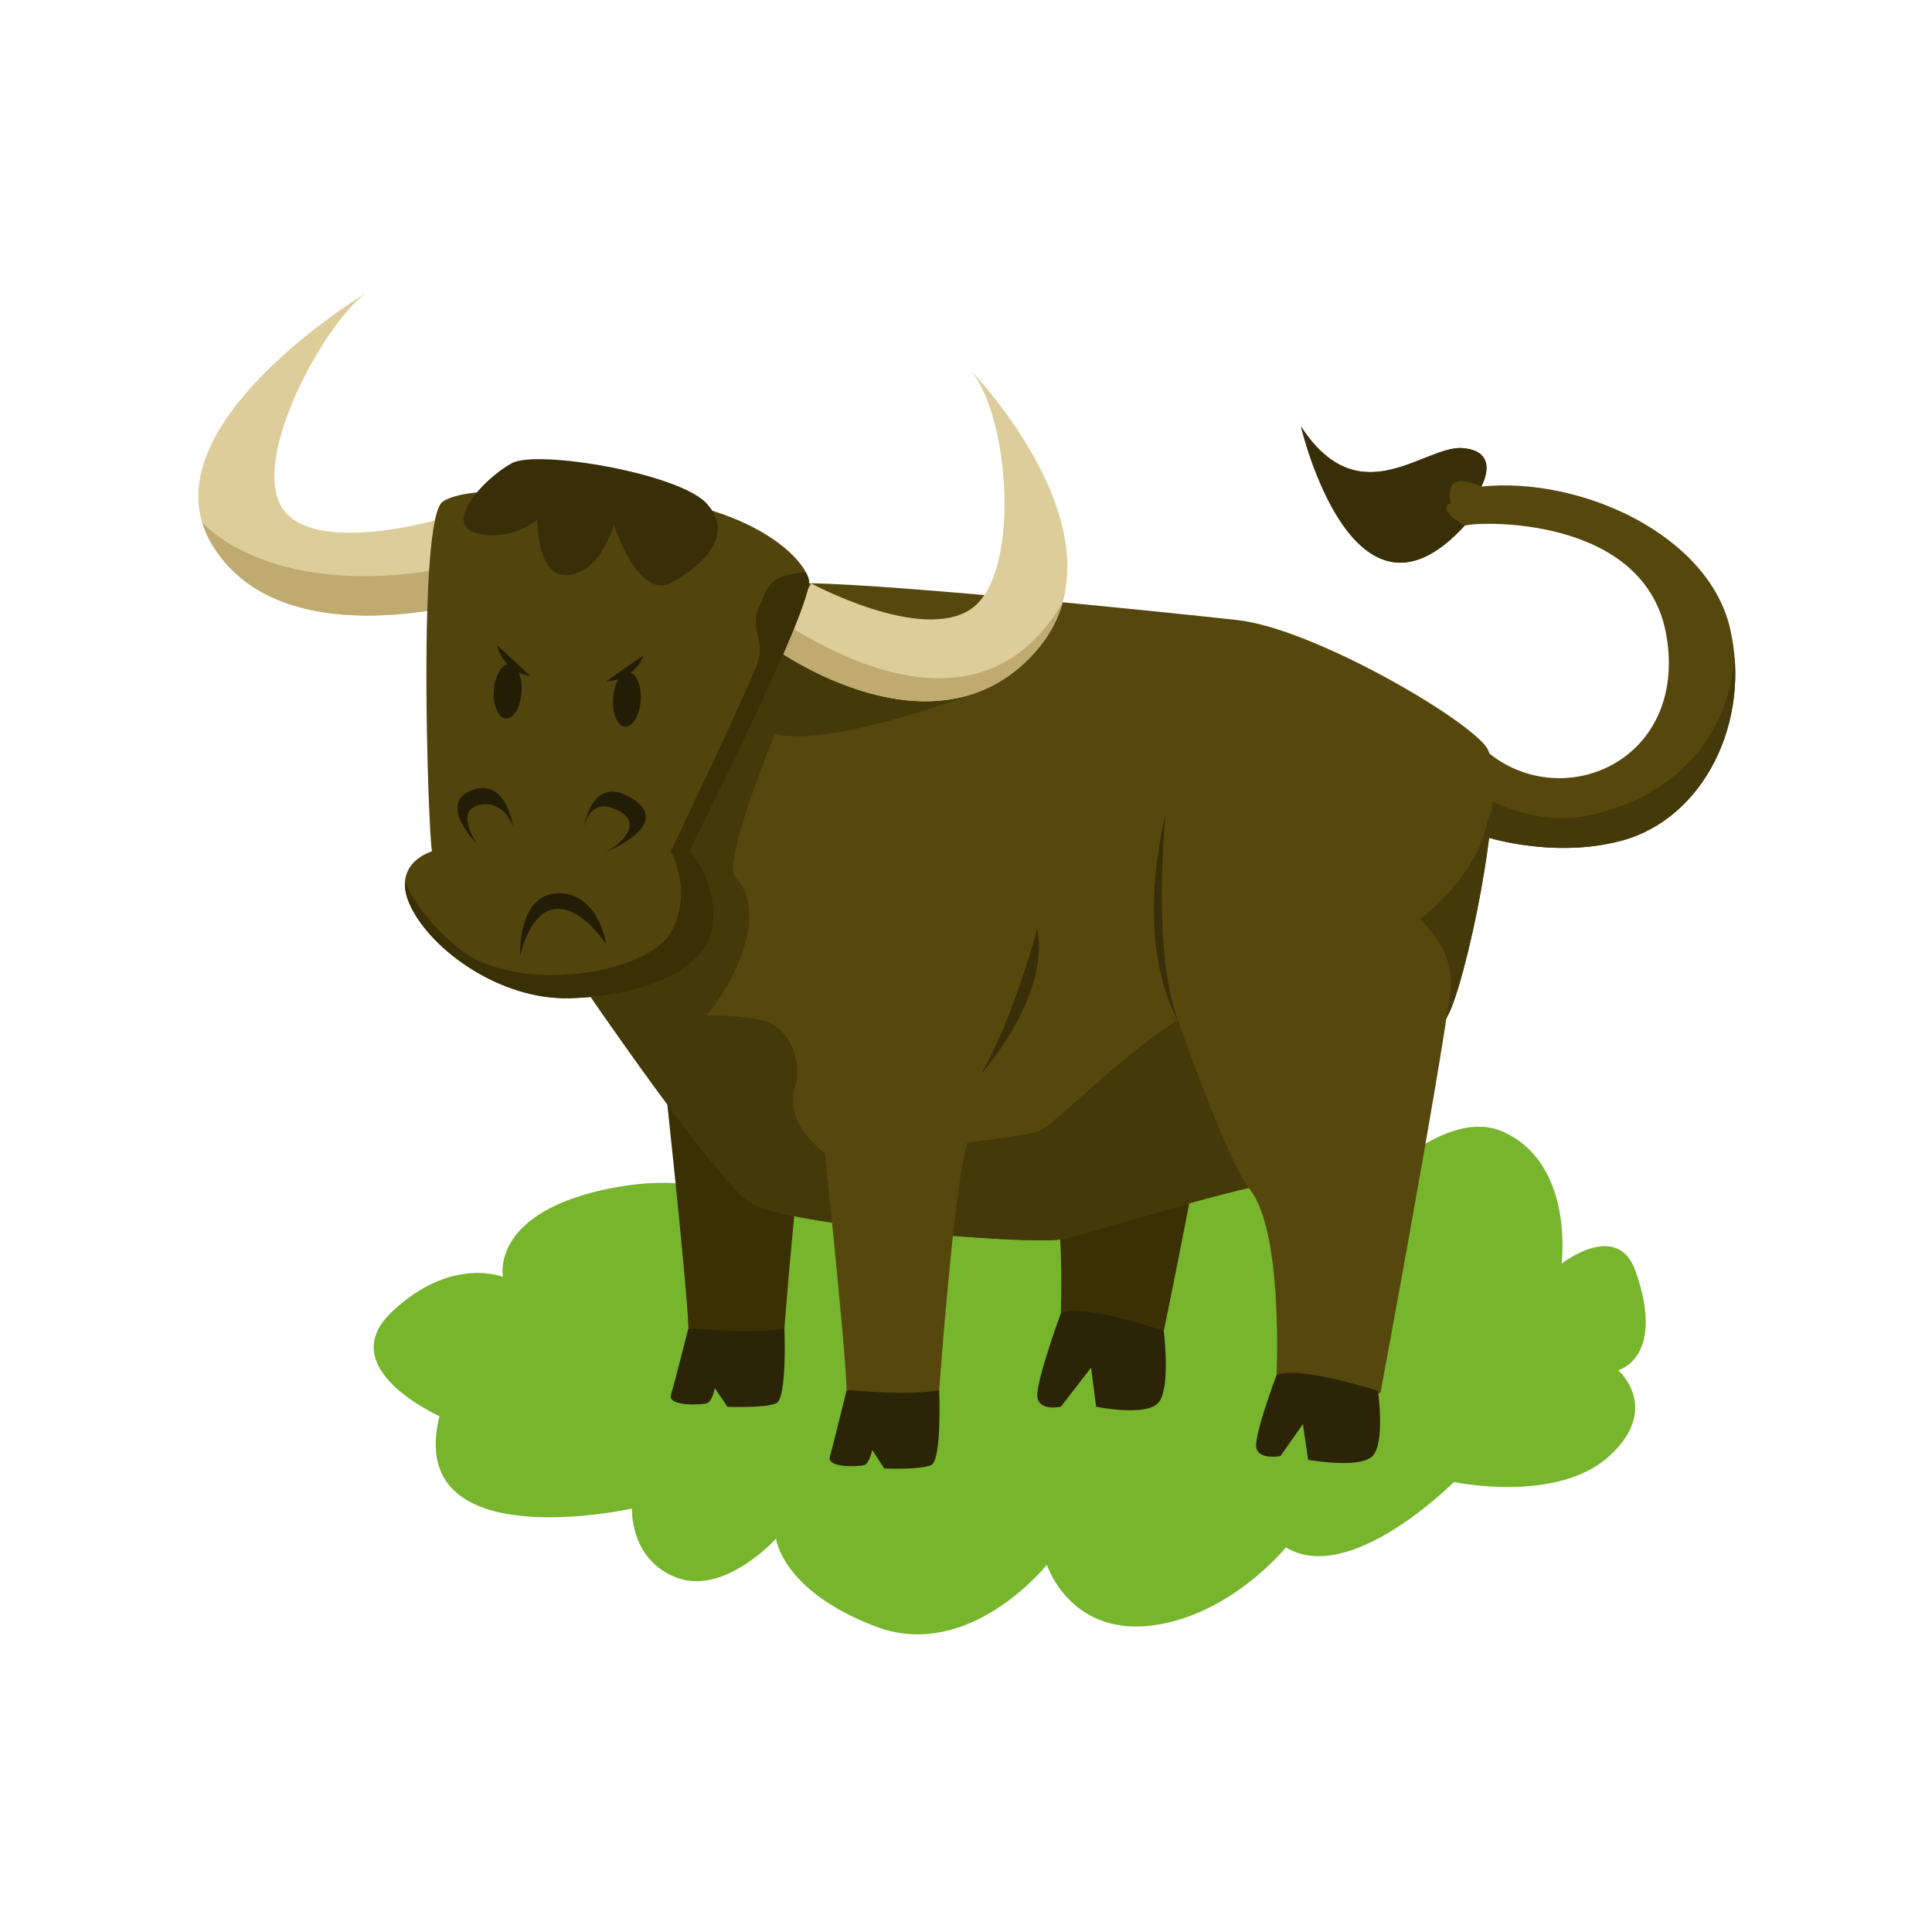 <?xml version="1.0" encoding="utf-8"?>
<!-- Generator: Adobe Illustrator 16.0.0, SVG Export Plug-In . SVG Version: 6.00 Build 0)  -->
<!DOCTYPE svg PUBLIC "-//W3C//DTD SVG 1.1//EN" "http://www.w3.org/Graphics/SVG/1.1/DTD/svg11.dtd">
<svg version="1.1" id="Layer_1" xmlns="http://www.w3.org/2000/svg" xmlns:xlink="http://www.w3.org/1999/xlink" x="0px" y="0px"
	 width="350px" height="350px" viewBox="0 0 350 350" enable-background="new 0 0 350 350" xml:space="preserve">
<path fill="#77B52D" d="M79.613,256.547c0,0-19.418-8.616-8.665-18.85c10.756-10.233,20.168-6.373,20.168-6.373
	s-2.523-11.896,20.068-16.162c22.592-4.267,29.399,8.367,29.399,8.367s6.11-14.732,20.145-13.734
	c14.034,0.995,12.265,12.813,12.265,12.813s18.244-14.536,26.99-10.756c8.747,3.776,13.611,7.877,13.611,7.877
	s-0.056-19.248,17.264-18.381c17.32,0.868,14.435,16.912,14.435,16.912s15.581-18.635,27.257-13.126
	c12.711,5.995,10.345,23.799,10.345,23.799s10.133-7.986,13.412,1.367c5.523,15.758-3.156,17.923-3.156,17.923
	s7.891,6.854-1.577,15.533s-28.187,4.734-28.187,4.734s-18.818,18.935-30.427,11.834c0,0-10.21,12.624-24.717,14.202
	c-14.504,1.578-18.6-11.046-18.6-11.046s-14.029,17.63-31.003,11.183c-16.974-6.449-18.057-15.917-18.057-15.917
	s-9.221,10.257-17.877,7.102c-8.654-3.156-8.23-12.552-8.23-12.552S73.17,282.476,79.613,256.547"/>
<path fill="#56480D" d="M263.208,149.241c0.341,0.841,15.73,7.024,30.552,3.057c14.822-3.965,23.594-21.509,19.661-38.449
	c-3.933-16.938-26.921-27.525-45.069-25.711c0,0,3.629-6.351-3.328-6.956c-6.957-0.606-18.754,12.402-29.34-3.933
	c0,0,9.375,40.21,29.644,17.988c1.813-0.746,32.969-2.222,36.6,20.144s-18.514,31.961-32.106,21.133
	C269.82,136.514,258.19,136.807,263.208,149.241"/>
<g>
	<defs>
		<path id="SVGID_1_" d="M265.325,95.237c1.815-0.748,32.973-2.222,36.602,20.144c3.629,22.364-18.514,31.963-32.106,21.131
			c0,0-11.628,0.294-6.612,12.729c0.339,0.841,15.73,7.024,30.553,3.057c14.82-3.965,23.593-21.51,19.662-38.447
			c-3.935-16.94-26.923-27.526-45.072-25.711c0,0,3.63-6.352-3.327-6.958c-2.205-0.189-4.896,0.984-7.879,2.159
			c-6.434,2.533-14.231,5.067-21.463-6.091C235.682,77.25,245.061,117.461,265.325,95.237"/>
	</defs>
	<clipPath id="SVGID_2_">
		<use xlink:href="#SVGID_1_"  overflow="visible"/>
	</clipPath>
	<path clip-path="url(#SVGID_2_)" fill="#382F09" d="M265.327,95.237c0,0-5.29-2.983-2.49-4.111c0,0-1.927-6.349,5.515-2.988
		c8.192-3.908,4.431-10.887,4.431-10.887s-42.505-12.08-43.633-12.08s4.892,34.228,4.892,34.228s9.026,23.501,22.567,12.127
		C270.15,100.153,265.327,95.237,265.327,95.237"/>
	<path clip-path="url(#SVGID_2_)" fill="#443908" d="M260.37,138.519c0,0,12.79,12.142,27.082,9.268
		c14.293-2.874,26.358-12.946,26.907-30.854c0.552-17.909,15.328,42.708-15.622,44.887
		C267.785,163.997,253.599,155.446,260.37,138.519"/>
</g>
<path fill="#2B2407" d="M124.713,240.599c0,0-2.524,9.983-3.156,12.101c-0.63,2.117,5.538,1.826,6.494,1.518
	c0.954-0.31,1.459-2.729,1.459-2.729l2.271,3.361c0,0,6.816,0.28,8.834-0.632c2.021-0.914,1.49-13.618,1.49-13.618H124.713z"/>
<path fill="#3A3004" d="M119.917,190.992c0,0,4.544,41.439,4.797,49.606c0,0,12.568,1.21,17.39,0c0,0,2.552-33.779,4.822-42.901
	c2.273-9.126,4.797-22.436,3.788-27.578C149.705,164.977,112.344,148.645,119.917,190.992"/>
<path fill="#3A3004" d="M171.945,166.324c0,0,10.481,31.526,15.447,37.978c4.966,6.448,5.059,24.803,4.794,33.574
	c0,0,14.646,5.311,18.643,3.261c0,0,11.451-54.985,12.516-72.529C224.409,151.064,171.945,133.187,171.945,166.324"/>
<path fill="#2B2407" d="M192.187,237.876c0,0-4.527,12.402-4.261,15.125c0.265,2.723,4.261,1.846,4.261,1.846l5.467-7.104
	l0.925,7.104c0,0,8.788,1.796,11.185-0.63c2.397-2.426,1.064-13.08,1.064-13.08S196.447,236.063,192.187,237.876"/>
<path fill="#56480D" d="M105.616,178.581c0,0,23.893,35.088,30.397,39.322c6.505,4.236,50.669,7.562,55.81,6.654
	c5.143-0.906,35.09-10.587,41.744-10.587c6.653,0,25.711-22.455,29.34-31.342s10.286-41.859,6.354-47.303
	s-31.459-21.475-45.072-22.988c-13.611-1.512-68.7-7.173-80.459-6.655C131.969,106.2,97.75,150.752,105.616,178.581"/>
<g>
	<defs>
		<path id="SVGID_3_" d="M143.729,105.682c-11.759,0.518-45.978,45.072-38.113,72.899c0,0,23.893,35.088,30.397,39.322
			c6.506,4.236,50.669,7.563,55.81,6.655c5.143-0.907,35.088-10.588,41.744-10.588c6.653,0,25.709-22.455,29.34-31.342
			c3.631-8.888,10.284-41.859,6.352-47.303c-3.933-5.446-31.459-21.475-45.07-22.987c-13.02-1.447-63.992-6.689-78.688-6.689
			C144.831,105.649,144.239,105.66,143.729,105.682"/>
	</defs>
	<clipPath id="SVGID_4_">
		<use xlink:href="#SVGID_3_"  overflow="visible"/>
	</clipPath>
	<path clip-path="url(#SVGID_4_)" fill="#443908" d="M177.559,125.237c0,0-26.517,10.272-37.175,7.765
		c0,0-9.651,23.259-7.147,25.935c7.147,7.64-3.009,22.964-5.267,24.97c0,0,6.174,0.019,9.779,0.831
		c5.617,1.264,7.662,7.933,6.279,12.209c-2.382,7.374,6.916,13.038,6.916,13.038s33.222-3.84,36.97-4.93
		c3.749-1.088,25.313-25.41,39.857-26.164c14.545-0.752,37.364-13.289,41.377-28.836c4.013-15.548,4.262,18.054,4.013,20.813
		c-0.252,2.758-11.798,46.892-36.366,49.902c-24.57,3.009-52.655,7.522-58.674,7.271c-6.018-0.251-28.636,5.881-42.125-3.331
		c-13.493-9.213-31.079-25.004-33.971-41.054c-2.892-16.048,6.904-38.497,13.413-48.604c6.511-10.107,17.039-24.503,19.487-24.623
		C137.374,110.308,166.715,123.992,177.559,125.237"/>
</g>
<path fill="#DDCD9B" d="M146.945,105.689c0,0,19.885,10.755,28.93,4.66c9.049-6.096,7.153-34.515,0.069-43.149
	c0,0,29.715,30.638,11.545,50.974c-18.171,20.336-47.104-0.66-47.104-0.66L146.945,105.689z"/>
<g>
	<defs>
		<path id="SVGID_5_" d="M175.876,110.348c-9.047,6.094-28.93-4.657-28.93-4.657l-6.562,11.822c0,0,28.933,20.997,47.103,0.661
			c18.173-20.336-11.542-50.976-11.542-50.976C183.026,75.833,184.924,104.255,175.876,110.348"/>
	</defs>
	<clipPath id="SVGID_6_">
		<use xlink:href="#SVGID_5_"  overflow="visible"/>
	</clipPath>
	<path clip-path="url(#SVGID_6_)" fill="#BFAA6F" d="M134.923,107.676c0,0,39.156,33.214,57.602,1.435
		c0,0-7.634,27.653-27.443,24.392c-19.811-3.259-32.958-15.33-35.538-18.071C126.966,112.69,120.564,102.66,134.923,107.676"/>
</g>
<path fill="#DDCD9B" d="M80.183,93.909c0,0-23.495,7.027-29.113-1.988c-5.617-9.015,7.532-33.051,15.114-38.765
	c0,0-40.006,24.118-28.012,45.077C50.167,119.19,84.9,109.095,84.9,109.095L80.183,93.909z"/>
<g>
	<defs>
		<path id="SVGID_7_" d="M38.172,98.233C50.168,119.192,84.9,109.095,84.9,109.095l-4.717-15.187c0,0-23.495,7.027-29.113-1.988
			c-5.619-9.013,7.532-33.051,15.114-38.765C66.184,53.156,26.178,77.274,38.172,98.233"/>
	</defs>
	<clipPath id="SVGID_8_">
		<use xlink:href="#SVGID_7_"  overflow="visible"/>
	</clipPath>
	<path clip-path="url(#SVGID_8_)" fill="#BFAA6F" d="M36.617,94.619c0,0,12.428,14.828,46.248,7.924l-2.666,8.984
		C80.199,111.527,42.311,122.186,36.617,94.619"/>
</g>
<path fill="#51440C" d="M99.575,89.38c0,0-14.693-1.563-19.347,1.475c-4.652,3.039-2.643,60.174-1.974,63.375
	c0,0-7.703,2.162-3.8,10.093c3.903,7.933,16.191,16.794,28.656,16.512c12.467-0.282,24.668-4.713,25.938-12.783
	c1.268-8.07-4.105-14.009-4.105-14.009s22.611-44.668,21.575-49.056C145.485,100.602,133.459,87.921,99.575,89.38"/>
<g>
	<defs>
		<path id="SVGID_9_" d="M80.229,90.854c-4.655,3.039-2.644,60.174-1.974,63.376c0,0-7.705,2.162-3.801,10.092
			c3.902,7.933,16.189,16.795,28.656,16.51c12.465-0.28,24.669-4.711,25.937-12.781c1.271-8.07-4.104-14.009-4.104-14.009
			s22.611-44.668,21.577-49.056c-1.036-4.385-13.06-17.064-46.944-15.608c0,0-3.777-0.4-8.107-0.4
			C87.256,88.978,82.522,89.357,80.229,90.854"/>
	</defs>
	<clipPath id="SVGID_10_">
		<use xlink:href="#SVGID_9_"  overflow="visible"/>
	</clipPath>
	<path clip-path="url(#SVGID_10_)" fill="#3A3005" d="M72.3,155.571c0,0-0.016,7.229,10.565,16.049
		c10.58,8.819,34.448,4.806,38.647-2.676c4.201-7.481,0-14.715,0-14.715s14.732-30.766,15.86-34.522
		c1.128-3.755-1.504-6.013,0-9.398c1.505-3.384,1.65-5.66,6.655-6.403c5.005-0.743,9.955-0.498,6.915,3.705
		c-3.037,4.204-16.019,42.569-16.019,42.569s8.594,30.09-4.823,34.982C116.685,190.051,37.33,178.157,72.3,155.571"/>
</g>
<path fill="#382F09" d="M92.684,83.928c-5.384,3-12.534,11.188-6.216,12.69c6.318,1.499,10.869-2.469,10.869-2.469
	s-0.194,10.687,5.735,10.022c5.933-0.666,8.118-9.177,8.118-9.177s4.399,13.926,10.517,10.523s11.303-8.814,6.327-14.295
	C123.056,85.739,97.247,81.384,92.684,83.928"/>
<path fill="#231D06" d="M94.228,173.18c0,0-0.513-11.221,6.85-11.36c7.361-0.137,8.75,9.229,8.75,9.229s-4.534-6.925-9.265-6.386
	C95.832,165.201,94.228,173.18,94.228,173.18"/>
<path fill="#231D06" d="M94.48,125.408c-0.187,2.724-1.458,4.855-2.841,4.761c-1.382-0.095-2.35-2.38-2.166-5.104
	c0.185-2.725,1.458-4.855,2.84-4.76C93.696,120.4,94.666,122.685,94.48,125.408"/>
<path fill="#231D06" d="M96.091,122.482c0,0-5.196-4.871-6.062-5.551C90.029,116.931,91.032,121.656,96.091,122.482"/>
<path fill="#231D06" d="M111.057,126.541c-0.187,2.723,0.785,5.008,2.167,5.102c1.382,0.096,2.655-2.037,2.84-4.76
	c0.185-2.723-0.783-5.008-2.165-5.104C112.516,121.685,111.243,123.816,111.057,126.541"/>
<path fill="#231D06" d="M109.859,123.422c0,0,5.81-4.121,6.76-4.674C116.62,118.748,114.983,123.292,109.859,123.422"/>
<path fill="#231D06" d="M86.347,152.824c0,0-4.063-6.032,0.478-7.001c4.542-0.968,6.124,3.934,6.124,3.934s-1.264-9.036-7.523-6.586
	C79.168,145.62,86.347,152.824,86.347,152.824"/>
<path fill="#231D06" d="M105.54,151.577c0,0,0.253-7.335,5.85-5.036c5.597,2.301,1.157,6.474-1.817,7.868
	c0,0,12.79-5.008,4.835-9.83C106.351,139.696,105.54,151.577,105.54,151.577"/>
<path fill="#2B2407" d="M153.383,251.782c0,0-2.433,9.982-3.041,12.1c-0.61,2.119,5.336,1.826,6.256,1.52
	c0.92-0.31,1.406-2.729,1.406-2.729l2.189,3.359c0,0,6.569,0.28,8.516-0.63c1.945-0.914,1.435-13.619,1.435-13.619H153.383z"/>
<path fill="#56480D" d="M148.76,202.175c0,0,4.379,41.441,4.622,49.608c0,0,12.115,1.208,16.761,0c0,0,2.459-33.779,4.649-42.903
	c2.189-9.126,4.622-22.434,3.649-27.576C177.469,176.162,141.462,159.827,148.76,202.175"/>
<path fill="#382F09" d="M187.913,168.238c0,0-4.623,17.156-10.28,26.442C177.633,194.68,190.31,180.655,187.913,168.238"/>
<path fill="#56480D" d="M210.855,177.509c0,0,10.574,31.525,15.585,37.976c5.01,6.449,5.104,24.805,4.836,33.576
	c0,0,14.779,5.311,18.809,3.261c0,0,10.277-55.111,12.632-72.53C265.732,157.468,210.855,144.371,210.855,177.509"/>
<path fill="#2B2407" d="M231.276,249.061c0,0-3.98,10.558-3.705,13.033c0.274,2.477,4.399,1.679,4.399,1.679l4.06-5.775l0.953,6.458
	c0,0,9.077,1.632,11.552-0.575c2.477-2.203,1.101-11.892,1.101-11.892S235.677,247.41,231.276,249.061"/>
<path fill="#382F09" d="M211.197,147.211c0,0-2.646,24.515,2.165,37.524C213.362,184.735,205.28,172.454,211.197,147.211"/>
</svg>
